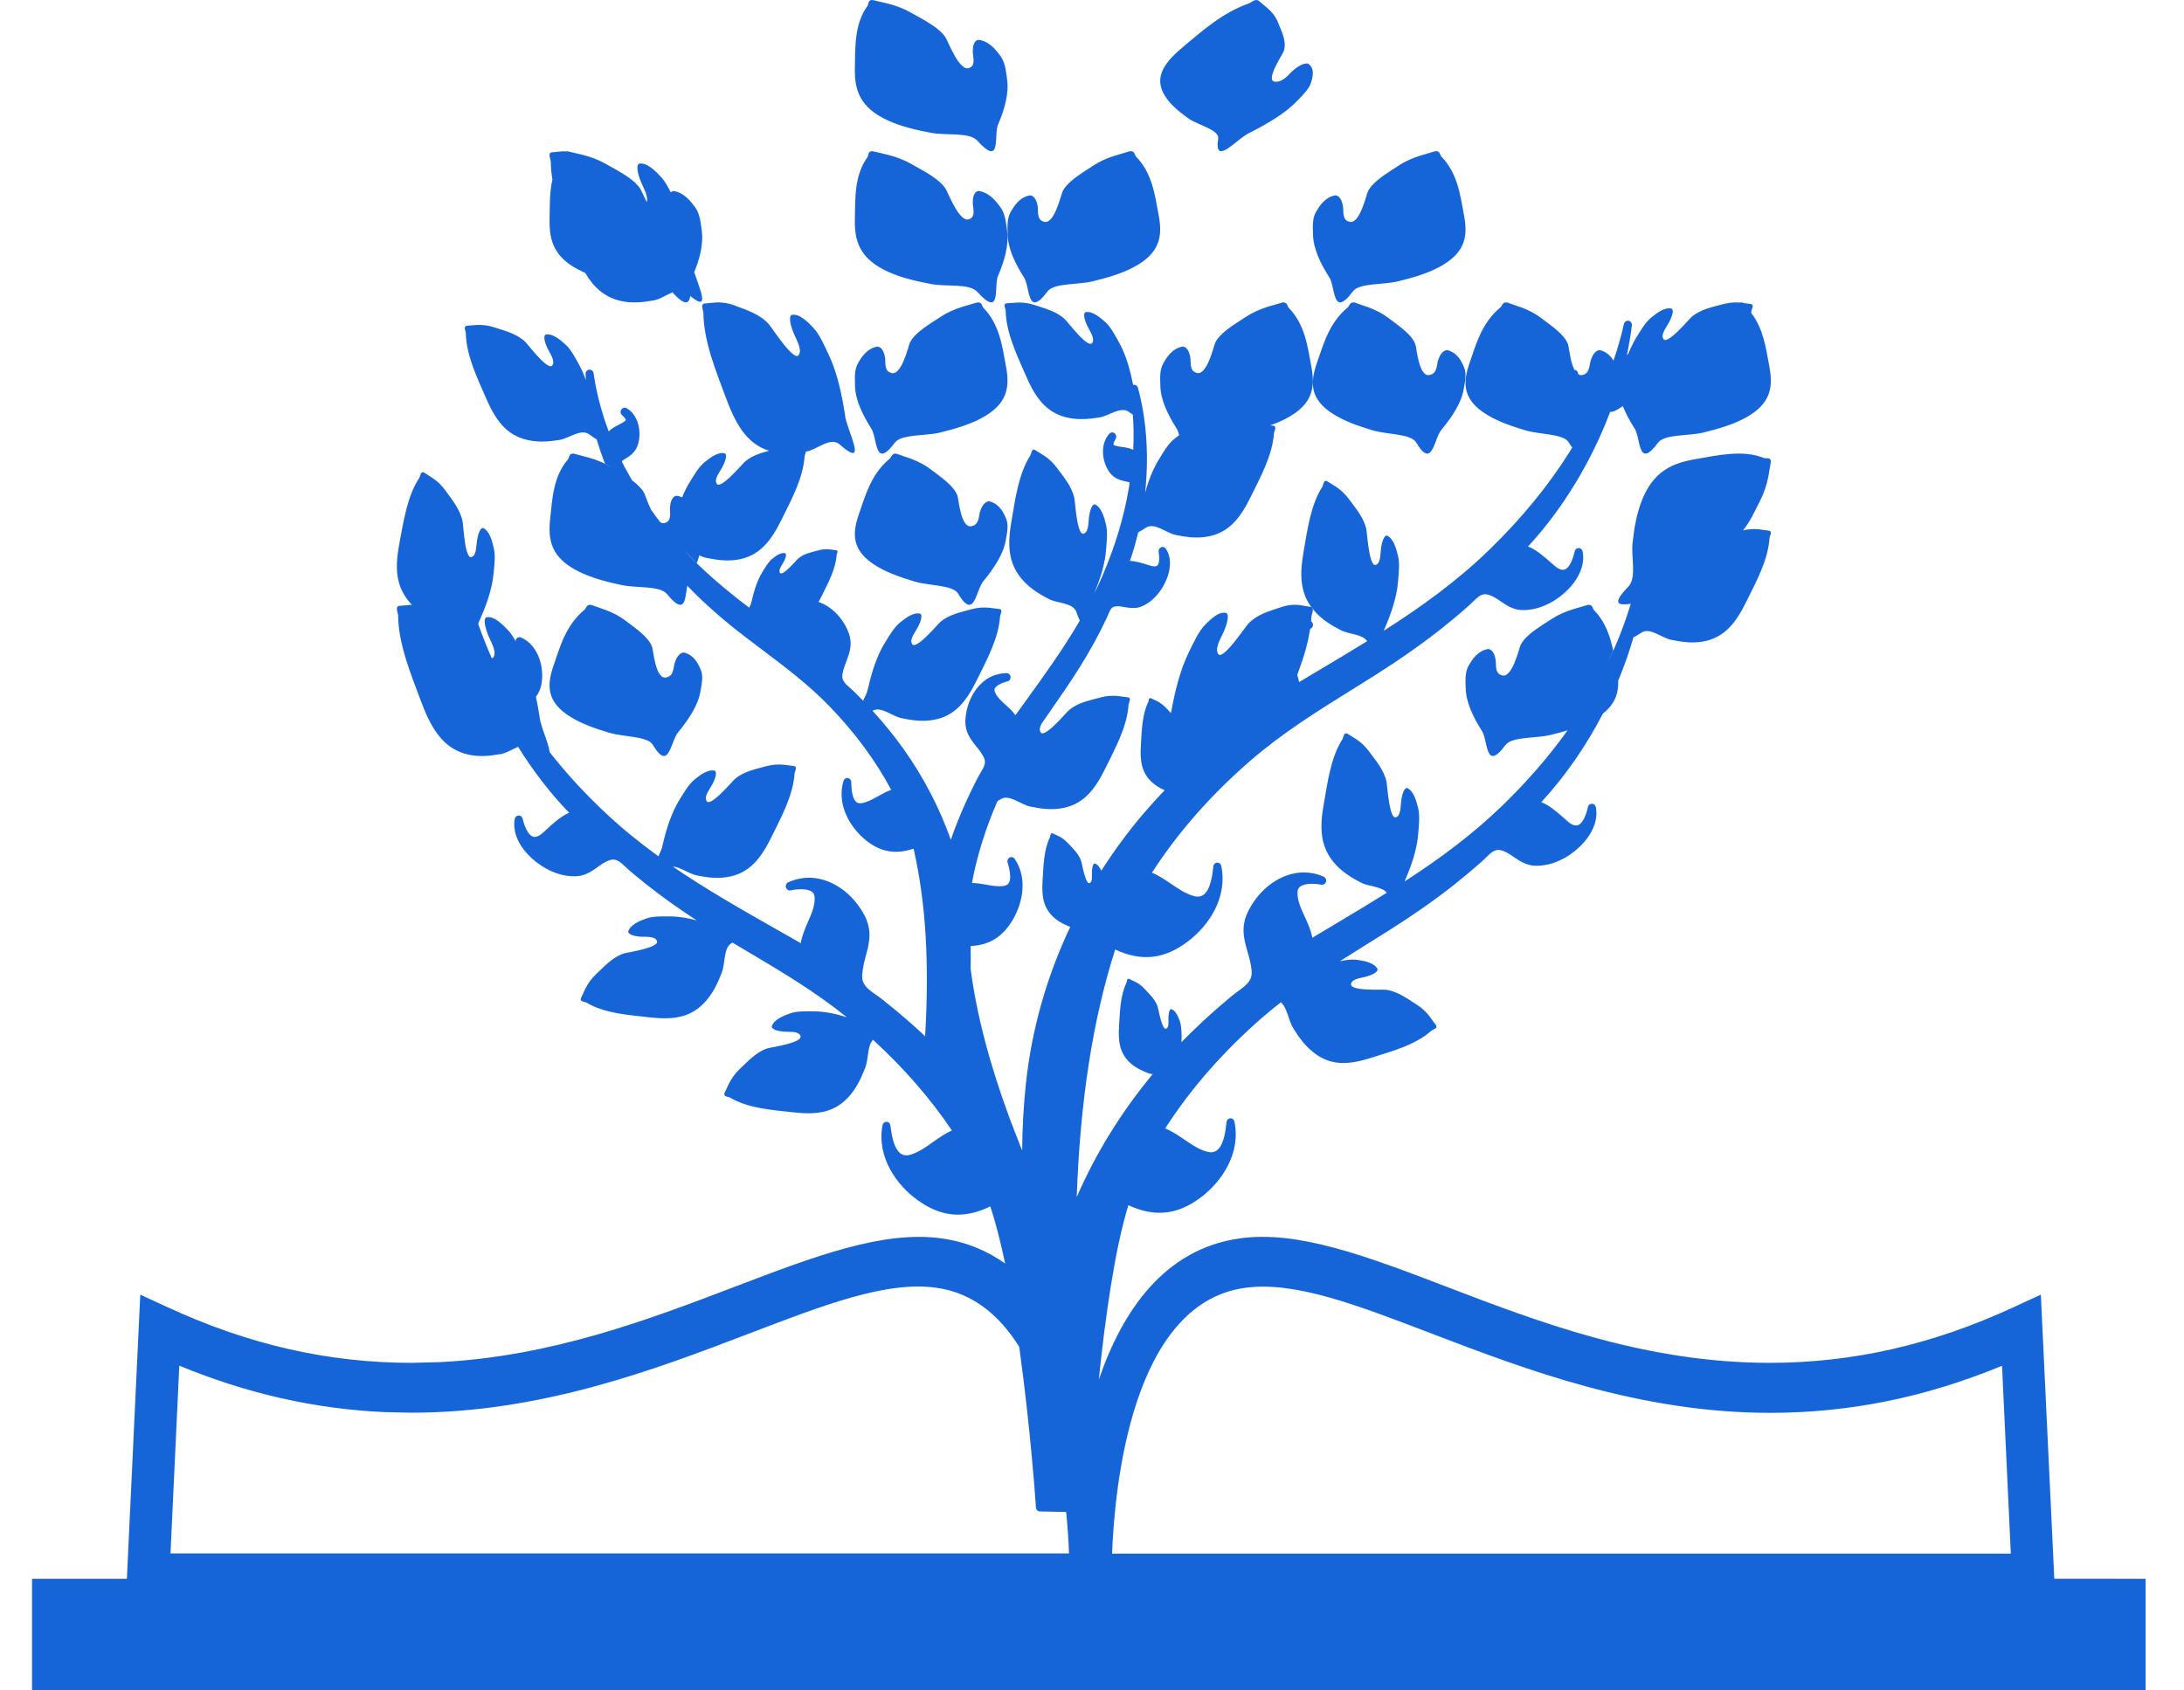 <?xml version="1.0" encoding="UTF-8"?>
<svg width="31px" height="24px" viewBox="0 0 31 24" version="1.1" xmlns="http://www.w3.org/2000/svg" xmlns:xlink="http://www.w3.org/1999/xlink">
    <title>7644C763-8B81-4DC9-8CB8-25AC5FB21748</title>
    <g id="Book-details" stroke="none" stroke-width="1" fill="none" fill-rule="evenodd">
        <g id="Search-page" transform="translate(-18, -23)" fill="#1665D8">
            <g id="Combined-Shape" transform="translate(18, 23)">
                <path d="M24.627,4.293 L24.696,4.296 C24.724,4.291 24.739,4.294 24.75,4.301 L24.711,4.297 C24.759,4.303 24.807,4.311 24.856,4.317 C24.901,4.331 24.864,4.388 24.859,4.418 L24.858,4.445 C25.034,4.672 25.067,4.955 25.113,5.195 C25.168,5.484 25.149,5.736 24.756,5.942 C24.581,6.033 24.387,6.09 24.173,6.142 C23.965,6.192 23.627,6.162 23.535,6.285 C23.238,6.685 23.294,6.2 23.195,6.073 C23.133,5.975 23.076,5.871 23.035,5.766 C22.933,5.836 22.879,5.856 22.855,5.846 C22.59,6.55 22.184,7.224 21.689,7.759 C21.794,7.797 21.913,7.897 22.027,7.999 C22.051,8.02 22.071,8.038 22.083,8.047 C22.121,8.076 22.155,8.09 22.183,8.09 C22.286,8.09 22.338,7.889 22.352,7.827 C22.356,7.809 22.367,7.794 22.383,7.787 L22.408,7.781 C22.435,7.781 22.458,7.801 22.464,7.829 C22.527,8.155 22.222,8.446 22.001,8.561 C21.858,8.636 21.717,8.67 21.578,8.66 C21.463,8.648 21.381,8.592 21.301,8.538 C21.246,8.5 21.194,8.465 21.134,8.446 C21.044,8.417 20.993,8.458 20.907,8.543 C20.887,8.562 20.867,8.582 20.846,8.601 C20.719,8.714 20.585,8.826 20.45,8.933 C20.247,9.093 20.025,9.253 19.779,9.417 L19.525,9.582 L19.209,9.78 C18.689,10.103 18.198,10.409 17.739,10.808 C17.181,11.293 16.715,11.825 16.351,12.39 C16.45,12.431 16.538,12.491 16.624,12.55 C16.731,12.622 16.832,12.691 16.946,12.722 C17.104,12.765 17.19,12.631 17.222,12.301 C17.225,12.272 17.248,12.249 17.276,12.247 C17.304,12.245 17.329,12.266 17.335,12.295 C17.428,12.751 17.151,13.148 16.86,13.367 C16.528,13.619 16.204,13.655 15.829,13.481 C15.511,14.475 15.332,15.629 15.283,16.996 C15.553,16.374 15.915,15.789 16.361,15.251 C16.34,15.247 16.319,15.244 16.301,15.237 C16.211,15.203 16.13,15.166 16.055,15.102 C15.887,14.959 15.871,14.776 15.884,14.563 C15.897,14.366 15.901,14.131 15.99,13.952 C15.995,13.938 15.995,13.91 16.007,13.899 L16.024,13.897 L16.11,13.937 C16.158,13.96 16.204,13.994 16.241,14.034 C16.313,14.111 16.397,14.188 16.432,14.292 C16.443,14.326 16.498,14.655 16.56,14.6 C16.597,14.578 16.582,14.482 16.585,14.445 C16.586,14.419 16.59,14.334 16.624,14.326 C16.688,14.344 16.724,14.438 16.746,14.496 C16.762,14.541 16.767,14.596 16.77,14.648 L16.772,14.725 L16.77,14.796 C16.872,14.692 16.977,14.589 17.087,14.488 C17.213,14.371 17.345,14.256 17.48,14.144 C17.51,14.119 17.541,14.096 17.573,14.073 C17.7,13.981 17.777,13.917 17.766,13.783 C17.757,13.683 17.731,13.595 17.707,13.509 C17.655,13.328 17.601,13.14 17.737,12.899 C17.919,12.565 18.25,12.358 18.572,12.39 C18.648,12.397 18.721,12.416 18.789,12.447 C18.816,12.458 18.83,12.49 18.822,12.519 C18.813,12.548 18.785,12.566 18.757,12.561 C18.731,12.556 18.68,12.548 18.623,12.548 C18.534,12.548 18.426,12.567 18.418,12.655 C18.409,12.774 18.462,12.89 18.519,13.013 C18.563,13.109 18.609,13.208 18.627,13.314 C18.727,13.254 18.827,13.194 18.927,13.135 C19.185,12.981 19.437,12.83 19.685,12.675 C19.609,12.582 19.429,12.589 19.317,12.531 C19.185,12.462 19.066,12.389 18.962,12.278 C18.727,12.025 18.733,11.739 18.79,11.414 C18.843,11.112 18.889,10.751 19.057,10.491 C19.067,10.471 19.072,10.427 19.092,10.414 L19.119,10.413 L19.245,10.491 C19.315,10.536 19.38,10.597 19.43,10.665 C19.528,10.798 19.644,10.931 19.68,11.098 C19.692,11.153 19.721,11.671 19.825,11.598 C19.886,11.571 19.88,11.42 19.89,11.363 C19.896,11.323 19.916,11.192 19.971,11.187 C20.067,11.227 20.106,11.379 20.129,11.472 C20.156,11.581 20.14,11.718 20.131,11.83 C20.114,12.059 20.033,12.291 19.944,12.498 C19.942,12.503 19.94,12.509 19.937,12.515 C20.428,12.197 20.895,11.854 21.328,11.434 C21.68,11.093 21.989,10.736 22.25,10.369 L22.163,10.395 L22.163,10.395 L22.006,10.435 C21.798,10.486 21.46,10.455 21.369,10.578 C21.071,10.978 21.127,10.494 21.028,10.367 C20.91,10.179 20.808,9.97 20.804,9.768 C20.802,9.669 20.791,9.548 20.844,9.454 C20.89,9.374 20.967,9.243 21.121,9.214 C21.206,9.222 21.224,9.338 21.23,9.374 C21.239,9.424 21.215,9.556 21.308,9.584 C21.463,9.655 21.561,9.202 21.585,9.154 C21.66,9.01 21.855,8.9 22.021,8.79 C22.107,8.734 22.215,8.684 22.33,8.649 C22.398,8.628 22.468,8.61 22.535,8.589 C22.606,8.576 22.605,8.637 22.624,8.661 C22.788,8.828 22.855,9.035 22.898,9.236 L22.822,9.405 C22.953,9.134 23.062,8.855 23.147,8.573 C22.983,8.594 22.861,8.59 23.113,8.328 C23.235,8.201 23.149,7.909 23.173,7.704 C23.197,7.494 23.229,7.299 23.303,7.11 C23.47,6.682 23.746,6.573 24.075,6.517 C24.38,6.465 24.74,6.38 25.041,6.504 C25.071,6.512 25.138,6.488 25.136,6.557 C25.123,6.625 25.113,6.694 25.101,6.763 C25.079,6.878 25.041,6.993 24.992,7.091 C24.915,7.242 24.842,7.408 24.741,7.53 L24.719,7.535 C24.799,7.513 24.886,7.506 24.968,7.515 C25.017,7.521 25.065,7.53 25.114,7.535 C25.159,7.549 25.121,7.607 25.117,7.637 C25.098,7.949 24.924,8.266 24.79,8.537 C24.645,8.832 24.483,9.062 24.15,9.112 C24.003,9.133 23.866,9.114 23.721,9.084 C23.58,9.055 23.419,8.901 23.297,8.983 C23.25,9.015 23.214,9.036 23.185,9.049 C23.126,9.256 23.053,9.461 22.969,9.664 C22.975,9.836 22.928,9.992 22.752,10.131 C22.513,10.592 22.215,11.023 21.877,11.389 C21.982,11.427 22.101,11.527 22.215,11.629 C22.239,11.651 22.259,11.668 22.271,11.678 C22.309,11.706 22.342,11.72 22.371,11.72 C22.474,11.72 22.526,11.519 22.54,11.458 C22.543,11.439 22.555,11.425 22.57,11.417 L22.595,11.411 L22.621,11.417 C22.636,11.425 22.648,11.44 22.651,11.459 C22.715,11.786 22.409,12.076 22.188,12.192 C22.046,12.266 21.905,12.3 21.766,12.29 C21.651,12.278 21.568,12.222 21.488,12.168 C21.433,12.13 21.381,12.095 21.322,12.076 C21.232,12.047 21.181,12.088 21.095,12.173 C21.075,12.192 21.055,12.212 21.034,12.231 C20.906,12.344 20.773,12.456 20.638,12.563 C20.366,12.778 20.063,12.99 19.712,13.212 L19.397,13.409 L19.397,13.409 C19.269,13.489 19.142,13.568 19.018,13.647 C19.101,13.63 19.189,13.616 19.266,13.628 C19.357,13.641 19.506,13.665 19.554,13.76 C19.555,13.817 19.433,13.853 19.396,13.865 C19.344,13.881 19.2,13.892 19.181,13.959 C19.124,14.076 19.618,14.046 19.671,14.052 C19.834,14.072 19.974,14.177 20.11,14.264 C20.181,14.308 20.246,14.369 20.297,14.437 L20.385,14.56 L20.385,14.56 C20.407,14.604 20.341,14.615 20.318,14.633 C20.091,14.837 19.753,14.926 19.473,15.015 C19.171,15.111 18.901,15.151 18.635,14.935 C18.517,14.84 18.435,14.724 18.354,14.594 C18.287,14.486 18.272,14.303 18.18,14.231 C18.094,14.298 18.01,14.366 17.926,14.439 C17.369,14.923 16.902,15.455 16.539,16.021 C16.605,16.048 16.666,16.084 16.725,16.122 L16.917,16.25 C16.987,16.294 17.057,16.331 17.134,16.352 C17.292,16.395 17.377,16.262 17.41,15.931 C17.412,15.902 17.435,15.879 17.463,15.877 C17.491,15.875 17.517,15.896 17.522,15.925 C17.615,16.381 17.338,16.778 17.048,16.998 C16.716,17.249 16.392,17.285 16.016,17.111 C15.821,17.746 15.685,18.724 15.597,19.586 C15.93,18.616 16.523,17.735 17.593,17.583 C18.415,17.464 19.384,17.829 20.523,18.265 C21.849,18.773 23.356,19.349 25.121,19.349 C26.305,19.349 27.436,19.089 28.582,18.559 L28.582,18.559 L28.968,18.381 L29.159,22.414 L30.455,22.415 L30.455,24 L0.455,24 L0.455,22.415 L1.801,22.415 L1.991,18.381 L2.378,18.559 C3.526,19.09 4.657,19.349 5.84,19.349 L5.84,19.349 L6.242,19.339 C7.832,19.26 9.209,18.734 10.437,18.266 C11.573,17.832 12.543,17.465 13.37,17.583 C13.716,17.632 14.013,17.758 14.267,17.939 C14.204,17.639 14.134,17.361 14.056,17.128 C13.684,17.31 13.36,17.281 13.023,17.038 C12.728,16.825 12.443,16.434 12.526,15.976 C12.532,15.947 12.553,15.928 12.584,15.927 C12.613,15.928 12.636,15.95 12.639,15.98 C12.678,16.31 12.766,16.441 12.924,16.394 C13.038,16.36 13.137,16.29 13.242,16.215 C13.327,16.155 13.414,16.093 13.511,16.05 C13.205,15.594 12.828,15.162 12.391,14.762 C12.309,14.849 12.329,15.036 12.282,15.157 C12.226,15.301 12.166,15.431 12.068,15.548 C11.846,15.812 11.573,15.827 11.258,15.792 C10.968,15.76 10.62,15.738 10.361,15.582 C10.341,15.573 10.299,15.572 10.284,15.551 L10.281,15.524 L10.346,15.386 C10.384,15.31 10.437,15.237 10.498,15.179 C10.617,15.067 10.735,14.936 10.891,14.885 C10.943,14.869 11.434,14.8 11.356,14.697 C11.325,14.635 11.182,14.653 11.128,14.647 C11.089,14.643 10.963,14.632 10.954,14.575 C10.984,14.472 11.126,14.42 11.213,14.388 C11.315,14.352 11.446,14.359 11.554,14.359 C11.709,14.36 11.868,14.394 12.02,14.442 C11.573,14.082 11.101,13.8 10.601,13.504 C10.534,13.464 10.465,13.423 10.397,13.383 C10.264,13.445 10.299,13.67 10.245,13.809 C10.189,13.953 10.129,14.083 10.03,14.2 C9.808,14.464 9.535,14.478 9.221,14.444 C8.931,14.411 8.583,14.39 8.323,14.234 C8.297,14.222 8.23,14.223 8.244,14.176 C8.266,14.131 8.286,14.084 8.308,14.038 C8.346,13.961 8.399,13.889 8.461,13.831 C8.579,13.719 8.698,13.588 8.854,13.537 C8.905,13.521 9.396,13.452 9.319,13.349 C9.288,13.287 9.145,13.304 9.09,13.299 C9.052,13.295 8.926,13.283 8.916,13.227 C8.947,13.124 9.089,13.072 9.175,13.04 C9.278,13.004 9.409,13.011 9.517,13.011 C9.64,13.012 9.766,13.034 9.889,13.067 C9.693,12.939 9.511,12.813 9.342,12.685 C9.206,12.583 9.07,12.474 8.939,12.363 L8.877,12.306 L8.877,12.306 C8.799,12.232 8.741,12.181 8.648,12.214 C8.589,12.234 8.538,12.271 8.483,12.31 C8.405,12.366 8.323,12.424 8.211,12.438 C8.189,12.44 8.169,12.441 8.149,12.441 C8.03,12.441 7.907,12.41 7.784,12.349 C7.561,12.238 7.249,11.955 7.306,11.627 C7.311,11.599 7.334,11.579 7.361,11.578 C7.392,11.578 7.411,11.596 7.418,11.623 C7.432,11.684 7.488,11.882 7.59,11.882 C7.619,11.882 7.653,11.867 7.691,11.837 C7.703,11.827 7.722,11.809 7.746,11.787 C7.858,11.683 7.974,11.58 8.079,11.54 C7.81,11.262 7.566,10.944 7.354,10.603 C7.273,10.638 7.189,10.691 7.111,10.705 C6.95,10.734 6.798,10.749 6.637,10.711 C6.273,10.624 6.107,10.314 5.963,9.923 C5.829,9.562 5.654,9.141 5.651,8.735 C5.647,8.696 5.609,8.619 5.659,8.603 C5.713,8.6 5.766,8.592 5.82,8.588 C5.83,8.588 5.84,8.587 5.85,8.587 C5.843,8.583 5.836,8.576 5.829,8.568 C5.598,8.312 5.61,8.026 5.671,7.702 C5.728,7.402 5.781,7.041 5.952,6.784 C5.966,6.758 5.971,6.688 6.015,6.707 C6.056,6.734 6.099,6.759 6.14,6.787 C6.21,6.833 6.274,6.895 6.323,6.965 C6.419,7.098 6.532,7.234 6.566,7.402 C6.578,7.457 6.598,7.975 6.703,7.904 C6.765,7.877 6.761,7.726 6.771,7.67 C6.779,7.63 6.801,7.5 6.856,7.495 C6.95,7.536 6.988,7.689 7.009,7.782 C7.035,7.892 7.016,8.029 7.006,8.141 C6.985,8.369 6.9,8.6 6.808,8.806 C6.801,8.82 6.794,8.838 6.788,8.859 C6.845,9.022 6.909,9.184 6.98,9.344 C6.995,9.346 7.005,9.337 7.011,9.318 C7.05,9.241 6.954,9.085 6.929,9.017 C6.911,8.97 6.851,8.815 6.897,8.766 C7.007,8.735 7.134,8.867 7.211,8.947 C7.251,8.99 7.286,9.044 7.318,9.102 L7.323,9.078 L7.323,9.078 C7.337,9.051 7.368,9.039 7.395,9.051 C7.64,9.154 7.735,9.483 7.682,9.73 C7.668,9.795 7.64,9.849 7.607,9.893 C7.628,9.989 7.645,10.088 7.66,10.184 C7.671,10.307 7.795,10.568 7.8,10.676 C8.041,10.985 8.318,11.285 8.628,11.572 C8.859,11.787 9.099,11.978 9.346,12.158 C9.374,12.098 9.399,12.039 9.405,11.999 C9.456,11.778 9.527,11.543 9.647,11.351 C9.706,11.256 9.773,11.138 9.858,11.068 C9.93,11.009 10.05,10.914 10.149,10.944 C10.189,10.983 10.129,11.1 10.111,11.136 C10.085,11.187 9.993,11.302 10.025,11.363 C10.065,11.488 10.389,11.096 10.431,11.06 C10.557,10.951 10.727,10.92 10.881,10.877 C10.961,10.856 11.048,10.849 11.13,10.858 C11.179,10.863 11.227,10.872 11.275,10.877 C11.321,10.892 11.283,10.949 11.278,10.979 C11.26,11.291 11.086,11.608 10.952,11.88 C10.807,12.174 10.645,12.405 10.312,12.454 C10.165,12.476 10.028,12.457 9.883,12.427 C9.775,12.404 9.656,12.309 9.55,12.303 C10.032,12.633 10.539,12.921 11.063,13.218 L11.367,13.391 L11.367,13.391 C11.383,13.284 11.427,13.184 11.469,13.087 C11.523,12.963 11.574,12.846 11.562,12.727 C11.555,12.659 11.49,12.625 11.369,12.625 C11.307,12.625 11.25,12.635 11.222,12.641 C11.194,12.647 11.165,12.629 11.156,12.6 C11.147,12.571 11.161,12.54 11.187,12.527 C11.254,12.496 11.327,12.475 11.404,12.466 C11.722,12.428 12.06,12.627 12.249,12.957 C12.39,13.194 12.34,13.383 12.291,13.565 C12.268,13.651 12.245,13.741 12.238,13.84 C12.229,13.975 12.308,14.037 12.437,14.126 C12.469,14.148 12.501,14.171 12.531,14.195 C12.668,14.303 12.802,14.415 12.932,14.53 C12.996,14.587 13.062,14.647 13.131,14.713 C13.193,13.665 13.141,12.814 12.968,12.049 C12.696,12.141 12.467,12.091 12.248,11.893 C12.052,11.716 11.877,11.412 11.972,11.088 C11.98,11.06 12.006,11.042 12.034,11.046 C12.062,11.05 12.083,11.075 12.083,11.105 C12.088,11.403 12.178,11.404 12.208,11.404 L12.22,11.404 L12.234,11.402 C12.314,11.388 12.388,11.347 12.466,11.303 C12.525,11.27 12.585,11.237 12.65,11.214 C12.429,10.8 12.136,10.403 11.778,10.032 C11.478,9.722 11.151,9.475 10.804,9.214 C10.734,9.161 10.663,9.108 10.593,9.054 C10.358,8.875 10.157,8.705 9.977,8.536 C9.903,8.466 9.828,8.392 9.755,8.316 C9.722,8.496 9.733,8.757 9.467,8.434 C9.366,8.311 9.032,8.352 8.82,8.306 C8.603,8.259 8.405,8.207 8.224,8.119 C7.816,7.92 7.777,7.664 7.809,7.368 C7.839,7.094 7.849,6.767 8.065,6.518 C8.082,6.493 8.076,6.431 8.147,6.441 L8.147,6.441 L8.357,6.497 C8.474,6.53 8.586,6.577 8.676,6.633 L8.589,6.587 C8.544,6.472 8.504,6.355 8.469,6.238 C8.442,6.223 8.408,6.201 8.365,6.168 C8.246,6.079 8.078,6.225 7.936,6.247 C7.79,6.269 7.653,6.281 7.506,6.251 C7.176,6.184 7.026,5.945 6.895,5.644 C6.774,5.365 6.616,5.04 6.612,4.727 C6.61,4.704 6.59,4.665 6.599,4.642 L6.62,4.625 L6.766,4.614 C6.848,4.609 6.935,4.621 7.014,4.647 C7.166,4.697 7.334,4.737 7.455,4.853 C7.495,4.891 7.8,5.299 7.845,5.177 C7.881,5.118 7.794,4.997 7.771,4.945 C7.755,4.909 7.7,4.789 7.742,4.751 C7.842,4.727 7.957,4.829 8.026,4.891 C8.108,4.965 8.169,5.087 8.223,5.184 L8.274,5.288 L8.274,5.288 L8.316,5.395 L8.314,5.353 C8.313,5.339 8.312,5.324 8.312,5.31 C8.311,5.278 8.333,5.251 8.363,5.248 C8.395,5.247 8.421,5.267 8.425,5.298 C8.466,5.577 8.538,5.854 8.64,6.125 C8.678,6.084 8.732,6.057 8.78,6.032 C8.81,6.016 8.881,5.98 8.883,5.962 C8.883,5.962 8.883,5.941 8.829,5.894 C8.807,5.874 8.802,5.84 8.819,5.815 C8.835,5.789 8.867,5.781 8.893,5.795 C9.066,5.891 9.111,6.141 9.053,6.317 C9.021,6.416 8.947,6.471 8.893,6.503 C8.872,6.516 8.833,6.539 8.826,6.55 C8.828,6.557 8.851,6.602 8.862,6.624 L8.972,6.82 C9.042,6.872 9.102,6.928 9.139,6.991 C9.153,7.014 9.19,7.131 9.242,7.238 C9.282,7.296 9.326,7.355 9.371,7.413 C9.397,7.431 9.423,7.434 9.449,7.42 C9.54,7.389 9.505,7.256 9.51,7.204 C9.514,7.168 9.522,7.049 9.606,7.038 C9.634,7.043 9.659,7.05 9.683,7.061 C9.712,6.985 9.748,6.912 9.79,6.845 C9.849,6.75 9.916,6.631 10.001,6.562 C10.074,6.503 10.193,6.408 10.292,6.438 C10.332,6.477 10.272,6.594 10.254,6.63 C10.229,6.681 10.136,6.796 10.168,6.857 C10.208,6.982 10.532,6.59 10.574,6.554 C10.672,6.47 10.795,6.432 10.917,6.4 C10.589,6.298 10.433,6 10.297,5.63 C10.163,5.269 9.988,4.847 9.984,4.441 C9.981,4.402 9.942,4.325 9.993,4.31 C10.047,4.306 10.1,4.298 10.154,4.295 C10.245,4.289 10.341,4.303 10.427,4.337 C10.595,4.402 10.781,4.455 10.914,4.604 C10.958,4.653 11.295,5.183 11.345,5.025 C11.384,4.948 11.288,4.792 11.263,4.724 C11.245,4.677 11.184,4.522 11.231,4.473 C11.341,4.441 11.468,4.573 11.545,4.654 C11.635,4.75 11.702,4.908 11.762,5.034 C11.884,5.291 11.95,5.601 11.994,5.891 C12.012,6.095 12.343,6.684 11.918,6.31 C11.788,6.195 11.602,6.383 11.445,6.411 C11.443,6.412 11.441,6.412 11.439,6.413 C11.436,6.433 11.424,6.457 11.421,6.473 C11.403,6.785 11.229,7.102 11.095,7.374 C10.95,7.668 10.788,7.899 10.455,7.948 C10.308,7.969 10.171,7.95 10.026,7.92 C9.993,7.914 9.96,7.9 9.926,7.885 C9.917,7.921 9.904,7.958 9.89,7.995 L9.695,7.797 C9.984,8.109 10.301,8.375 10.635,8.628 C10.651,8.593 10.665,8.559 10.669,8.535 C10.701,8.393 10.747,8.241 10.824,8.117 C10.862,8.056 10.905,7.98 10.96,7.935 C11.007,7.898 11.084,7.836 11.148,7.855 C11.174,7.881 11.135,7.956 11.123,7.979 C11.107,8.012 11.047,8.086 11.068,8.126 C11.093,8.206 11.302,7.953 11.329,7.93 C11.411,7.86 11.52,7.84 11.619,7.813 C11.671,7.799 11.727,7.794 11.78,7.8 C11.811,7.804 11.842,7.809 11.873,7.813 C11.903,7.822 11.878,7.859 11.875,7.878 C11.863,8.079 11.751,8.283 11.665,8.458 C11.65,8.489 11.634,8.518 11.618,8.546 C11.808,8.61 11.955,8.775 12.028,8.94 C12.113,9.125 12.063,9.258 12.014,9.386 C11.992,9.444 11.969,9.504 11.958,9.572 C11.943,9.656 11.989,9.701 12.071,9.772 C12.092,9.79 12.113,9.809 12.133,9.829 C12.173,9.868 12.213,9.909 12.252,9.949 C12.284,9.882 12.315,9.815 12.322,9.77 C12.372,9.549 12.444,9.313 12.563,9.121 C12.622,9.027 12.689,8.908 12.774,8.839 C12.847,8.78 12.967,8.685 13.065,8.714 C13.105,8.754 13.045,8.871 13.027,8.906 C13.002,8.957 12.909,9.073 12.942,9.134 C12.981,9.258 13.306,8.866 13.347,8.831 C13.473,8.722 13.643,8.69 13.797,8.648 C13.877,8.626 13.964,8.62 14.046,8.629 C14.095,8.634 14.143,8.643 14.192,8.648 C14.237,8.662 14.199,8.72 14.195,8.75 C14.176,9.062 14.002,9.378 13.868,9.65 C13.723,9.944 13.561,10.175 13.228,10.224 C13.081,10.246 12.944,10.227 12.799,10.197 C12.662,10.169 12.507,10.024 12.386,10.091 C12.387,10.093 12.389,10.095 12.39,10.097 C12.552,10.274 12.699,10.456 12.828,10.638 C13.113,11.04 13.337,11.472 13.496,11.923 C13.556,11.748 13.628,11.569 13.709,11.39 L13.788,11.221 L13.788,11.221 L13.873,11.051 L13.915,10.977 C13.972,10.882 14.002,10.825 13.963,10.75 C13.931,10.689 13.892,10.639 13.853,10.592 C13.769,10.486 13.681,10.377 13.707,10.172 C13.732,9.941 13.871,9.669 14.126,9.583 L14.206,9.563 L14.206,9.563 L14.287,9.556 L14.314,9.563 C14.33,9.572 14.342,9.588 14.344,9.609 C14.348,9.639 14.329,9.667 14.3,9.674 C14.228,9.691 14.145,9.729 14.121,9.773 C14.114,9.785 14.113,9.797 14.118,9.812 C14.141,9.887 14.205,9.945 14.273,10.007 C14.323,10.052 14.374,10.098 14.413,10.154 L14.547,9.969 L14.547,9.969 C14.826,9.583 15.095,9.21 15.327,8.811 C15.313,8.782 15.298,8.746 15.281,8.695 C15.232,8.552 15.014,8.571 14.886,8.504 C14.754,8.435 14.634,8.362 14.53,8.251 C14.295,7.998 14.302,7.712 14.359,7.387 C14.411,7.086 14.458,6.724 14.626,6.464 C14.639,6.438 14.643,6.368 14.687,6.386 L14.813,6.464 L14.813,6.464 C14.884,6.509 14.949,6.57 14.999,6.638 C15.097,6.771 15.213,6.904 15.249,7.071 C15.261,7.126 15.289,7.644 15.393,7.571 C15.455,7.543 15.449,7.393 15.458,7.336 C15.465,7.296 15.485,7.165 15.54,7.16 C15.635,7.2 15.675,7.352 15.698,7.444 C15.725,7.554 15.709,7.691 15.7,7.803 C15.687,7.969 15.642,8.136 15.583,8.294 L15.531,8.424 L15.589,8.309 L15.653,8.165 C15.831,7.747 15.955,7.333 16.022,6.935 C16.026,6.91 16.035,6.86 16.031,6.847 C16.025,6.845 15.981,6.835 15.957,6.83 C15.897,6.817 15.81,6.79 15.749,6.706 C15.642,6.558 15.61,6.306 15.746,6.158 C15.766,6.135 15.799,6.133 15.822,6.152 C15.845,6.17 15.851,6.204 15.836,6.23 C15.799,6.293 15.805,6.313 15.805,6.313 C15.812,6.329 15.89,6.341 15.924,6.345 C15.978,6.353 16.037,6.362 16.085,6.387 C16.094,6.219 16.092,6.052 16.08,5.887 C16.064,5.876 16.047,5.865 16.027,5.85 C15.909,5.761 15.741,5.907 15.598,5.928 C15.452,5.95 15.315,5.962 15.169,5.933 C14.839,5.866 14.688,5.627 14.558,5.326 C14.437,5.047 14.278,4.722 14.275,4.409 C14.271,4.379 14.237,4.319 14.282,4.307 L14.428,4.296 L14.428,4.296 C14.511,4.291 14.597,4.302 14.676,4.328 C14.828,4.379 14.996,4.419 15.117,4.534 C15.157,4.572 15.462,4.981 15.508,4.859 C15.543,4.799 15.456,4.679 15.433,4.627 C15.417,4.59 15.362,4.471 15.404,4.433 C15.504,4.409 15.619,4.51 15.689,4.573 C15.771,4.647 15.832,4.769 15.886,4.866 C15.961,5.001 16.012,5.155 16.05,5.31 L16.084,5.465 C16.114,5.457 16.144,5.476 16.152,5.506 C16.277,5.963 16.309,6.483 16.254,6.994 C16.301,6.827 16.363,6.661 16.452,6.519 C16.51,6.424 16.577,6.306 16.663,6.236 C16.684,6.219 16.709,6.198 16.737,6.179 C16.727,6.136 16.713,6.098 16.694,6.073 C16.576,5.885 16.474,5.677 16.47,5.475 C16.468,5.376 16.457,5.255 16.511,5.16 C16.556,5.08 16.633,4.949 16.787,4.92 C16.872,4.929 16.89,5.045 16.896,5.08 C16.906,5.13 16.881,5.262 16.974,5.29 C17.129,5.361 17.227,4.909 17.251,4.861 C17.326,4.717 17.521,4.607 17.687,4.497 C17.773,4.44 17.881,4.391 17.996,4.355 L17.996,4.355 L18.201,4.295 C18.273,4.283 18.271,4.344 18.29,4.368 C18.525,4.606 18.561,4.927 18.612,5.195 C18.667,5.484 18.648,5.736 18.255,5.942 C18.183,5.98 18.107,6.012 18.029,6.039 C18.045,6.041 18.063,6.043 18.08,6.045 C18.125,6.06 18.088,6.117 18.083,6.147 C18.064,6.459 17.89,6.776 17.756,7.048 C17.611,7.342 17.45,7.573 17.117,7.622 C16.969,7.644 16.832,7.624 16.688,7.595 C16.547,7.565 16.386,7.411 16.263,7.493 C16.219,7.523 16.184,7.544 16.156,7.557 C16.122,7.696 16.085,7.833 16.038,7.964 C16.124,7.965 16.231,8 16.302,8.023 C16.323,8.03 16.34,8.035 16.35,8.037 C16.398,8.049 16.423,8.036 16.432,8.024 C16.456,7.995 16.461,7.923 16.446,7.836 C16.441,7.809 16.455,7.781 16.48,7.77 C16.505,7.759 16.534,7.768 16.549,7.791 C16.683,7.993 16.559,8.281 16.442,8.424 C16.367,8.517 16.281,8.582 16.187,8.617 C16.113,8.642 16.036,8.632 15.965,8.62 C15.92,8.611 15.879,8.604 15.837,8.609 C15.793,8.614 15.772,8.634 15.751,8.677 L15.729,8.728 L15.704,8.784 C15.652,8.895 15.595,9.007 15.535,9.116 C15.415,9.336 15.274,9.563 15.105,9.81 C15.054,9.885 15.003,9.958 14.952,10.032 C14.895,10.113 14.84,10.193 14.785,10.273 C14.764,10.315 14.75,10.358 14.766,10.387 C14.805,10.512 15.13,10.12 15.171,10.084 C15.298,9.975 15.467,9.944 15.622,9.902 C15.702,9.88 15.789,9.873 15.871,9.882 C15.919,9.888 15.967,9.896 16.016,9.901 C16.061,9.916 16.024,9.973 16.019,10.003 C16,10.316 15.826,10.632 15.692,10.904 C15.547,11.198 15.385,11.429 15.053,11.478 C14.905,11.5 14.768,11.481 14.623,11.451 C14.483,11.422 14.322,11.267 14.199,11.349 C14.184,11.36 14.171,11.368 14.157,11.376 C13.989,11.764 13.867,12.152 13.796,12.536 C13.865,12.537 13.933,12.549 13.998,12.56 C14.085,12.576 14.166,12.591 14.248,12.578 C14.294,12.57 14.311,12.55 14.32,12.535 C14.35,12.485 14.344,12.388 14.302,12.246 C14.293,12.218 14.306,12.188 14.331,12.175 C14.356,12.161 14.387,12.17 14.403,12.194 C14.59,12.47 14.514,12.817 14.381,13.049 C14.238,13.298 14.046,13.42 13.777,13.431 L13.777,13.442 L13.777,13.442 C13.78,13.545 13.779,13.649 13.777,13.753 C13.861,14.4 14.045,15.106 14.338,15.897 L14.471,16.241 L14.509,16.335 C14.51,16.016 14.529,15.694 14.563,15.375 C14.646,14.607 14.859,13.861 15.191,13.16 C15.111,13.128 15.037,13.093 14.969,13.035 C14.801,12.892 14.785,12.708 14.799,12.496 C14.811,12.299 14.815,12.064 14.904,11.885 C14.909,11.871 14.909,11.843 14.921,11.832 L14.938,11.83 L15.024,11.87 C15.072,11.893 15.118,11.927 15.155,11.967 C15.227,12.044 15.311,12.121 15.346,12.224 C15.358,12.259 15.412,12.588 15.474,12.533 C15.511,12.511 15.496,12.415 15.499,12.378 C15.5,12.352 15.504,12.266 15.538,12.259 C15.581,12.27 15.611,12.316 15.632,12.362 C15.809,12.085 16.005,11.817 16.222,11.561 C16.319,11.447 16.423,11.333 16.531,11.219 C16.472,11.193 16.416,11.162 16.365,11.118 C16.197,10.975 16.181,10.791 16.194,10.578 C16.206,10.382 16.21,10.146 16.299,9.967 C16.306,9.949 16.304,9.904 16.333,9.912 L16.419,9.952 L16.419,9.952 C16.467,9.976 16.513,10.01 16.551,10.05 C16.574,10.074 16.598,10.099 16.621,10.124 L16.623,10.114 C16.676,9.819 16.752,9.505 16.88,9.249 C16.942,9.123 17.013,8.965 17.104,8.872 C17.181,8.794 17.308,8.667 17.413,8.706 C17.456,8.759 17.392,8.915 17.373,8.962 C17.346,9.03 17.247,9.184 17.282,9.266 C17.324,9.432 17.669,8.909 17.713,8.861 C17.847,8.716 18.028,8.674 18.192,8.618 C18.277,8.589 18.37,8.58 18.457,8.592 C18.508,8.599 18.56,8.611 18.611,8.618 C18.615,8.619 18.618,8.621 18.62,8.623 L18.675,8.694 C18.441,8.442 18.447,8.156 18.504,7.83 C18.556,7.529 18.603,7.167 18.771,6.908 C18.784,6.881 18.788,6.812 18.832,6.829 L18.958,6.907 L18.958,6.907 C19.029,6.953 19.094,7.014 19.144,7.082 C19.242,7.215 19.358,7.348 19.394,7.515 C19.406,7.57 19.435,8.088 19.538,8.015 C19.6,7.987 19.594,7.836 19.603,7.78 C19.61,7.74 19.63,7.609 19.685,7.603 C19.78,7.643 19.82,7.795 19.843,7.888 C19.87,7.998 19.854,8.135 19.845,8.247 C19.828,8.476 19.747,8.708 19.658,8.915 C19.652,8.926 19.647,8.939 19.643,8.954 C20.172,8.617 20.676,8.255 21.141,7.804 C21.595,7.363 21.977,6.897 22.278,6.417 C22.294,6.39 22.307,6.369 22.316,6.352 C22.3,6.334 22.284,6.31 22.267,6.281 C22.194,6.157 21.855,6.17 21.656,6.111 C21.452,6.05 21.267,5.986 21.108,5.889 C20.747,5.67 20.765,5.425 20.861,5.148 C20.95,4.891 21.032,4.582 21.3,4.362 C21.322,4.34 21.329,4.28 21.398,4.296 C21.462,4.32 21.528,4.341 21.593,4.364 C21.701,4.404 21.801,4.457 21.878,4.517 C22.027,4.631 22.205,4.747 22.258,4.891 C22.269,4.922 22.287,5.13 22.346,5.247 L22.321,5.255 C22.348,5.243 22.379,5.254 22.393,5.281 C22.398,5.291 22.401,5.301 22.401,5.311 C22.42,5.327 22.444,5.331 22.471,5.321 C22.567,5.298 22.561,5.169 22.578,5.121 C22.589,5.087 22.624,4.975 22.709,4.971 C22.806,4.994 22.864,5.057 22.902,5.121 C22.961,4.948 23.011,4.774 23.051,4.599 C23.058,4.568 23.087,4.549 23.117,4.554 C23.147,4.56 23.167,4.589 23.163,4.621 C23.146,4.761 23.122,4.902 23.092,5.043 L23.112,5.018 L23.112,5.018 L23.072,5.13 C23.113,5.01 23.163,4.894 23.227,4.79 C23.286,4.696 23.353,4.577 23.438,4.508 C23.511,4.449 23.631,4.354 23.73,4.383 C23.77,4.423 23.709,4.539 23.691,4.575 C23.666,4.626 23.573,4.742 23.606,4.803 C23.645,4.927 23.97,4.535 24.011,4.499 C24.138,4.391 24.307,4.359 24.462,4.317 L24.543,4.3 L24.543,4.3 L24.627,4.293 Z M17.844,18.269 L17.662,18.286 C16.063,18.514 15.821,21.108 15.785,22.058 L15.785,22.058 L28.542,22.058 L28.417,19.391 C27.33,19.84 26.249,20.059 25.124,20.059 C23.267,20.059 21.642,19.439 20.338,18.94 C19.272,18.533 18.376,18.181 17.662,18.286 Z M13.297,18.284 C12.586,18.18 11.688,18.53 10.621,18.938 C9.315,19.437 7.693,20.057 5.838,20.057 L5.838,20.057 L5.465,20.049 C4.473,20.005 3.511,19.788 2.545,19.389 L2.545,19.389 L2.42,22.055 L15.174,22.055 C15.168,21.898 15.156,21.695 15.133,21.466 L14.761,21.459 C14.73,21.459 14.705,21.433 14.704,21.401 C14.704,21.385 14.629,20.284 14.467,19.122 C14.194,18.684 13.817,18.358 13.297,18.284 Z M8.396,8.589 C8.46,8.613 8.527,8.634 8.591,8.658 C8.7,8.698 8.8,8.751 8.877,8.81 C9.026,8.925 9.203,9.041 9.256,9.184 C9.274,9.231 9.305,9.675 9.469,9.614 C9.566,9.591 9.56,9.462 9.576,9.414 C9.588,9.38 9.622,9.268 9.708,9.264 C9.856,9.3 9.913,9.43 9.947,9.51 C9.987,9.604 9.958,9.721 9.942,9.817 C9.909,10.012 9.778,10.21 9.634,10.386 C9.517,10.504 9.503,10.976 9.266,10.574 C9.193,10.451 8.853,10.464 8.654,10.405 C8.45,10.344 8.265,10.28 8.106,10.183 C7.746,9.964 7.763,9.719 7.86,9.441 C7.949,9.184 8.031,8.875 8.298,8.656 C8.32,8.633 8.328,8.574 8.396,8.589 Z M18.632,8.64 C18.643,8.671 18.618,8.723 18.614,8.753 C18.613,8.776 18.612,8.799 18.61,8.821 C18.628,8.829 18.642,8.86 18.634,8.889 C18.628,8.909 18.614,8.923 18.596,8.929 C18.564,9.151 18.492,9.372 18.413,9.582 C18.425,9.615 18.434,9.649 18.439,9.684 C18.54,9.624 18.64,9.564 18.741,9.504 C18.966,9.37 19.188,9.238 19.406,9.103 C19.334,8.999 19.147,9.008 19.031,8.947 C18.899,8.878 18.779,8.806 18.675,8.694 Z M12.73,6.443 C12.794,6.467 12.86,6.488 12.925,6.511 C13.033,6.551 13.133,6.604 13.21,6.663 C13.36,6.778 13.537,6.894 13.59,7.037 C13.607,7.085 13.639,7.528 13.803,7.467 C13.899,7.445 13.894,7.315 13.91,7.267 C13.921,7.233 13.956,7.122 14.041,7.117 C14.189,7.153 14.247,7.284 14.281,7.363 C14.321,7.458 14.292,7.574 14.276,7.67 C14.243,7.866 14.111,8.063 13.968,8.239 C13.851,8.358 13.837,8.83 13.6,8.428 C13.527,8.304 13.187,8.317 12.988,8.258 C12.784,8.197 12.599,8.133 12.44,8.036 C12.08,7.817 12.097,7.572 12.193,7.294 C12.283,7.037 12.364,6.729 12.632,6.509 C12.654,6.487 12.661,6.427 12.73,6.443 Z M13.868,4.295 C13.939,4.283 13.937,4.344 13.956,4.368 C14.191,4.606 14.227,4.927 14.278,5.195 C14.333,5.484 14.314,5.736 13.921,5.942 C13.747,6.033 13.552,6.09 13.339,6.142 C13.131,6.192 12.792,6.162 12.701,6.285 C12.403,6.685 12.459,6.2 12.36,6.073 C12.242,5.885 12.14,5.677 12.136,5.475 C12.135,5.376 12.123,5.255 12.177,5.16 C12.222,5.08 12.3,4.949 12.453,4.92 C12.538,4.929 12.556,5.045 12.563,5.08 C12.572,5.131 12.547,5.263 12.64,5.291 C12.795,5.362 12.893,4.909 12.917,4.861 C12.992,4.717 13.187,4.607 13.353,4.497 C13.439,4.44 13.547,4.391 13.662,4.355 L13.662,4.355 Z M19.231,4.296 C19.295,4.32 19.361,4.341 19.426,4.364 C19.534,4.404 19.634,4.457 19.711,4.517 C19.861,4.631 20.038,4.747 20.091,4.891 C20.108,4.938 20.14,5.382 20.304,5.32 C20.4,5.298 20.395,5.169 20.411,5.12 C20.422,5.087 20.457,4.975 20.542,4.971 C20.69,5.006 20.748,5.137 20.782,5.217 C20.821,5.311 20.793,5.428 20.776,5.524 C20.744,5.719 20.613,5.916 20.468,6.092 C20.352,6.211 20.338,6.683 20.101,6.281 C20.028,6.157 19.688,6.17 19.489,6.111 C19.285,6.05 19.1,5.986 18.941,5.889 C18.58,5.67 18.598,5.425 18.694,5.148 C18.784,4.891 18.865,4.582 19.133,4.362 C19.155,4.34 19.162,4.28 19.231,4.296 Z M12.39,2.148 C12.461,2.165 12.533,2.18 12.603,2.198 C12.722,2.228 12.837,2.272 12.931,2.326 C13.114,2.43 13.324,2.533 13.421,2.678 C13.454,2.726 13.625,3.19 13.766,3.107 C13.853,3.072 13.807,2.937 13.808,2.884 C13.808,2.847 13.806,2.725 13.889,2.711 C14.045,2.732 14.143,2.863 14.202,2.944 C14.27,3.039 14.279,3.165 14.294,3.268 C14.324,3.478 14.257,3.701 14.172,3.903 C14.096,4.041 14.231,4.54 13.871,4.143 C13.761,4.021 13.432,4.073 13.218,4.033 C12.999,3.991 12.798,3.945 12.611,3.861 C12.189,3.67 12.128,3.41 12.134,3.106 C12.141,2.825 12.123,2.49 12.315,2.229 C12.33,2.202 12.318,2.139 12.39,2.148 Z M20.368,2.148 C20.439,2.136 20.438,2.197 20.457,2.221 C20.692,2.46 20.728,2.78 20.779,3.048 C20.834,3.337 20.815,3.589 20.422,3.795 C20.248,3.887 20.053,3.943 19.839,3.995 C19.631,4.046 19.293,4.015 19.202,4.138 C18.904,4.538 18.96,4.054 18.861,3.926 C18.743,3.739 18.641,3.53 18.637,3.328 C18.635,3.229 18.624,3.108 18.677,3.013 C18.723,2.933 18.8,2.802 18.954,2.773 C19.039,2.782 19.057,2.898 19.063,2.933 C19.073,2.984 19.048,3.116 19.141,3.144 C19.296,3.215 19.394,2.762 19.418,2.714 C19.493,2.57 19.688,2.46 19.854,2.35 C19.94,2.293 20.048,2.244 20.163,2.209 C20.231,2.188 20.301,2.169 20.368,2.148 Z M8.056,2.148 L8.269,2.198 C8.388,2.228 8.503,2.272 8.597,2.326 C8.78,2.43 8.99,2.533 9.087,2.678 C9.1,2.697 9.134,2.779 9.179,2.867 C9.21,2.79 9.12,2.643 9.096,2.577 C9.078,2.53 9.018,2.375 9.064,2.326 C9.174,2.295 9.301,2.426 9.378,2.507 C9.433,2.565 9.479,2.646 9.52,2.73 L9.555,2.711 C9.711,2.732 9.809,2.864 9.868,2.944 C9.936,3.039 9.945,3.165 9.96,3.268 C9.99,3.478 9.924,3.701 9.838,3.903 L9.854,3.861 C9.93,4.107 10.111,4.479 9.751,4.163 L9.798,4.202 C9.781,4.311 9.73,4.356 9.537,4.143 L9.547,4.151 C9.458,4.186 9.364,4.25 9.278,4.265 C9.117,4.294 8.965,4.309 8.804,4.271 C8.574,4.216 8.422,4.072 8.306,3.874 L8.277,3.861 C7.855,3.67 7.794,3.41 7.801,3.106 C7.804,2.931 7.799,2.735 7.841,2.549 C7.827,2.464 7.818,2.379 7.818,2.294 C7.814,2.255 7.775,2.178 7.826,2.163 C7.88,2.16 7.933,2.152 7.987,2.148 C7.994,2.148 8.004,2.148 8.016,2.15 L8.022,2.15 L8.056,2.148 L8.056,2.148 Z M16.034,2.148 C16.106,2.136 16.104,2.197 16.123,2.221 C16.358,2.46 16.394,2.78 16.445,3.048 C16.5,3.337 16.481,3.589 16.088,3.795 C15.914,3.887 15.719,3.943 15.505,3.995 C15.298,4.046 14.959,4.015 14.868,4.138 C14.57,4.538 14.626,4.054 14.527,3.926 C14.409,3.739 14.307,3.53 14.303,3.328 C14.301,3.229 14.29,3.108 14.344,3.013 C14.389,2.933 14.466,2.802 14.62,2.773 C14.705,2.782 14.723,2.898 14.73,2.933 C14.739,2.984 14.714,3.116 14.807,3.144 C14.962,3.215 15.06,2.762 15.084,2.714 C15.159,2.57 15.354,2.46 15.52,2.35 C15.606,2.293 15.714,2.244 15.829,2.209 L15.829,2.209 Z M12.39,0.001 C12.461,0.019 12.533,0.034 12.603,0.051 C12.722,0.081 12.837,0.126 12.931,0.18 C13.114,0.284 13.324,0.386 13.421,0.531 C13.454,0.579 13.625,1.043 13.766,0.96 C13.853,0.926 13.807,0.79 13.808,0.737 C13.808,0.7 13.806,0.579 13.889,0.565 C14.045,0.585 14.143,0.717 14.202,0.797 C14.27,0.892 14.279,1.018 14.294,1.121 C14.324,1.331 14.257,1.554 14.172,1.756 C14.096,1.894 14.231,2.394 13.871,1.996 C13.761,1.874 13.432,1.926 13.218,1.886 C12.999,1.845 12.798,1.798 12.611,1.714 C12.189,1.523 12.128,1.263 12.134,0.959 C12.141,0.678 12.123,0.344 12.315,0.082 C12.33,0.056 12.318,-0.008 12.39,0.001 Z M17.827,0 L17.864,0.009 C17.904,0.044 17.948,0.078 17.989,0.114 C18.058,0.173 18.11,0.243 18.138,0.313 C18.192,0.449 18.27,0.592 18.22,0.731 C18.203,0.777 17.932,1.178 18.117,1.16 C18.218,1.162 18.3,1.046 18.347,1.007 C18.379,0.979 18.485,0.888 18.564,0.903 C18.67,0.968 18.632,1.097 18.608,1.176 C18.58,1.268 18.476,1.366 18.397,1.447 C18.236,1.613 17.987,1.759 17.742,1.883 C17.559,1.963 17.228,2.379 17.291,1.968 C17.31,1.842 17.002,1.777 16.867,1.68 C16.728,1.58 16.609,1.482 16.534,1.36 C16.364,1.084 16.545,0.87 16.817,0.645 C17.069,0.437 17.349,0.181 17.733,0.046 C17.767,0.031 17.814,-0.02 17.864,0.009 Z"></path>
            </g>
        </g>
    </g>
</svg>